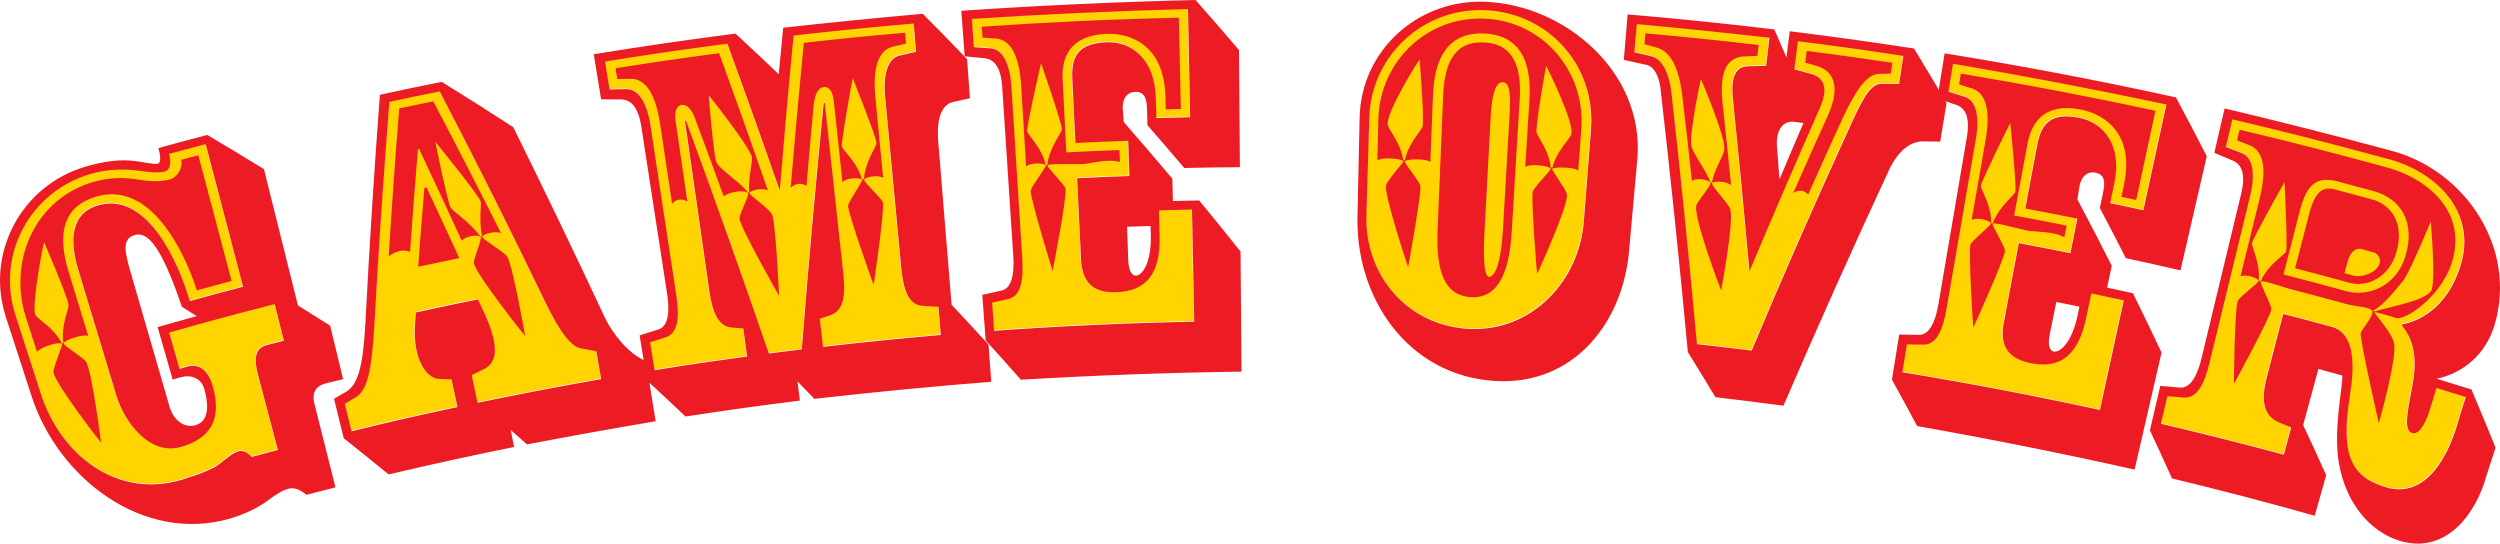 <svg xmlns="http://www.w3.org/2000/svg" width="620.172" height="134.844" viewBox="0 0 620.172 134.844"><path fill="#FFD400" d="M63.863 92.667c-.91-3.452-.876-6.392 2.163-7.183 1.723-.446 2.58-.672 4.305-1.11l-2.31-9.063c-10.49 2.68-15.72 4.09-26.15 7.05l2.557 9 2.018-.57c2.523-.71 5.034.51 6.28 5.025 2.73 9.847-2.565 13.36-7.877 14.9-7.904 2.287-14.112-6.227-16.11-12.822l-9.484-31.34c-1.996-6.598-2.13-14.03 5.497-15.892 11.88-2.9 19.556 14.54 22.23 23.883 5.28-1.46 7.925-2.175 13.22-3.562l-9.27-35.367c-3.622.95-5.43 1.433-9.05 2.415.42 1.545.5 3.943-1.09 4.38-1.983.543-4.6.013-6.912-.256-3.658-.425-7.546-.275-11.375.825C7.42 47.305-1.047 62.897 3.69 77.855 6.212 85.68 7.475 89.595 10 97.423c4.79 15.104 18.803 26.353 35.076 21.423 3.866-1.172 7.617-2.574 9.352-3.955 1.733-1.383 3.228-2.69 4.584-3.062s2.515.462 3.297 1.397c2.603-.71 3.91-1.058 6.52-1.748L63.86 92.67v-.003zm54.602-18.55c.65 1.376.978 2.063 1.626 3.44 3.89 8.76 2.98 12.202-.08 13.835-1.232.604-1.85.907-3.08 1.517l1.43 6.87c10.19-2.13 20.418-4.09 30.67-5.886l-1.206-6.912c-1.503-.286-2.256-.428-3.762-.71-2.27-.345-5.04-3.468-8.91-11.516-8.46-17.54-17.18-34.956-26.164-52.234-5.002 1.01-7.498 1.53-12.492 2.602-1.43 18.13-2.646 36.26-3.666 54.416-.712 13.177-1.95 17.265-4.84 18.97-1.018.6-1.52.9-2.537 1.5l1.66 6.82c10.487-2.553 15.744-3.755 26.28-6.01l-1.466-6.86c-1.376-.06-2.065-.087-3.44-.14-2.965-.363-6.01-5.11-5.67-12.622.09-1.53.133-2.3.225-3.833 6.164-1.354 9.25-2.003 15.432-3.257l-.002.005zm51.327-44.345c.105-.016.16-.02.266-.037 7.05 19.207 13.905 38.475 20.563 57.82 3.27-.425 4.9-.634 8.17-1.03 1.616-20.385 3.42-40.746 5.438-61.094.107-.01.16-.02.27-.03 1.534 14.117 3.068 28.23 4.605 42.35.61 5.63-.037 9.16-3.123 10.25-1.09.37-1.63.56-2.717.934.32 2.786.483 4.18.807 6.97 9.723-1.13 19.46-2.11 29.212-2.943l-.6-6.99c-1.645-.105-2.467-.16-4.114-.26-3.23-.327-4.584-3.78-5.112-9.42-1.33-14.136-2.655-28.27-3.983-42.41-.54-5.76.74-9.47 3.4-10.2 1.706-.4 2.564-.6 4.273-.99l-.6-6.994c-9.943.854-19.875 1.84-29.79 2.98-1.243 12.81-2.38 25.633-3.423 38.462-4.236-12.186-8.57-24.336-13.01-36.45-10.134 1.32-20.25 2.8-30.34 4.417l1.113 6.928c1.76-.032 2.636-.047 4.393-.072 2.76.067 4.91 3.354 5.78 9.075l6.4 42.112c.85 5.6.37 9.276-2.565 10.357-1.578.497-2.363.746-3.938 1.248l1.11 6.93c9.162-1.47 13.75-2.15 22.94-3.4-.38-2.78-.568-4.172-.946-6.953-1.147-.093-1.72-.14-2.87-.23-3.262-.29-4.764-3.55-5.566-9.155-2.018-14.055-4.03-28.11-6.05-42.165h.007zM280.076 43.52l-.308-8.735c-5.24.185-7.86.292-13.096.545-.31-6.395-.463-9.59-.77-15.983-.274-5.656 1.614-8.728 8.522-9 6.367-.253 11.923 4.4 12.184 13.63.06 2.067.088 3.1.147 5.168 3.352-.095 5.03-.137 8.382-.203-.216-10.732-.32-16.1-.535-26.833-17.9.45-35.75 1.27-53.62 2.45.2 2.8.305 4.2.504 7 1.75.12 2.62.18 4.37.31 2.74.31 4.587 3.77 4.95 9.55.897 14.17 1.788 28.34 2.687 42.51.355 5.65-.43 9.393-3.45 10.09-1.61.354-2.417.534-4.026.895l.5 7c16.52-1.185 33.072-1.94 49.632-2.27l-.56-27.815c-3.276.066-4.916.107-8.19.2.07 2.41.103 3.616.17 6.028.216 7.63-1.77 13.927-10.688 14.28-6.495.26-8.576-3.195-8.813-8.114l-.973-20.17c5.19-.25 7.785-.356 12.978-.54zm114.5-11.57c1.187-15.677-10.37-28.81-26.076-29.563-15.478-.743-28.517 11.237-28.933 26.763-.274 9.4-.416 14.1-.69 23.5-.726 15.33 10.13 28.096 25.598 28.795 15.445.697 27.322-11.956 28.336-26.914l1.77-22.58zm10.75-19.125c1.71.396 2.565.594 4.272.997 2.67.615 4.354 4.367 4.89 8.625 2.335 20.91 4.464 41.832 6.376 62.783 5.437.6 8.15.918 13.58 1.59 7.574-18.036 15.426-35.956 23.56-53.75 3.54-7.83 5.586-12.39 8.614-12.44 1.76.01 2.64.02 4.396.036.42-2.775.633-4.162 1.055-6.938-10.45-1.587-15.687-2.314-26.16-3.636-.357 2.785-.53 4.178-.88 6.963 1.69.462 2.54.694 4.23 1.163 3.44.945 4.242 4.038 1.807 9.055-5.84 13.25-11.56 26.54-17.173 39.886-1.288-14.39-2.67-28.758-4.14-43.12-.48-5.38.862-7.716 3.873-7.74 1.757-.048 2.63-.07 4.386-.107l.832-6.966c-10.964-1.245-21.923-2.376-32.91-3.394l-.61 6.99-.002-.002zm108.167 49.838c.69-3.427 1.037-5.14 1.73-8.567-5.163-1.04-7.745-1.545-12.917-2.518 1.184-6.29 1.775-9.437 2.96-15.728 1.046-5.565 3.603-8.116 10.415-6.773 6.28 1.237 10.63 7.06 8.74 16.098l-1.05 5.06c3.3.69 4.944 1.044 8.237 1.76l5.707-26.222c-17.587-3.727-35.21-7.088-52.93-10.102-.456 2.77-.686 4.16-1.14 6.93 1.68.526 2.516.79 4.19 1.32 2.6.94 3.6 4.74 2.615 10.44l-7.253 41.97c-.966 5.58-2.6 9.04-5.707 9.02-1.655-.03-2.48-.042-4.135-.063l-1.14 6.928c16.414 2.688 32.754 5.813 49 9.348l5.92-27.186c-3.22-.7-4.832-1.046-8.057-1.72-.494 2.36-.74 3.543-1.232 5.906-1.56 7.47-4.97 13.13-13.76 11.397-6.407-1.266-7.638-5.11-6.73-9.948 1.493-7.937 2.24-11.898 3.733-19.84 5.13.966 7.686 1.464 12.804 2.495v-.002zm64.78 18.25c5.857 1.598 5.744 9.688 4.605 16.735-2.402 14.847.043 20.357 8.737 23.045 10.517 3.25 16.103-8.704 18.273-16.937l1.69-5.403c-2.91-.91-4.364-1.36-7.278-2.248l-1.648 5.418c-.79 2.59-2.467 6.324-4.328 5.764-1.983-.6-1.514-3.938-.15-10.84 1.316-6.664 1-11.656-2.475-15.872l.06-.237c5.568-1.074 11.546-5.217 14.48-14.46 4.343-13.65-6.41-23.913-18.982-26.85-12.474-3.42-25.01-6.61-37.604-9.56l-1.6 6.83c1.643.64 2.465.96 4.106 1.605 2.54 1.114 3.283 4.973 1.914 10.595-3.36 13.795-6.72 27.59-10.074 41.386-1.34 5.502-3.183 8.722-6.32 8.604-1.654-.143-2.48-.21-4.133-.346l-1.604 6.832c10.206 2.396 20.376 4.955 30.5 7.683l1.825-6.777c-1.103-.45-1.653-.673-2.76-1.12-4.34-1.662-4.725-5.822-3.302-11.304 1.63-6.292 2.44-9.438 4.074-15.73 4.8 1.245 7.198 1.884 11.985 3.19l.003-.003z"/><path fill="#ED1C24" d="M76.03 122.738c-1.313-1.06-2.845-1.93-4.43-1.512-1.464.385-3.053 1.35-5.1 2.892-2.68 2.016-6.44 3.688-9.702 4.597-21.635 6.027-42.464-10.328-48.96-30.42L1.486 78.74c-5.216-15.847 3.77-32.713 19.73-37.4 4.908-1.44 8.695-1.81 12.09-1.42 2.327.266 4.845.95 5.907.658.796-.22.574-2.07.086-3.853 4.842-1.328 7.27-1.977 12.13-3.245 5.665 3.355 8.475 5.05 14.05 8.482l8.426 33.806c3.21 1.99 4.81 2.994 7.99 5.01l3.217 13.28c-1.756.425-2.633.64-4.387 1.072-2.13.526-3.453 2.13-2.763 4.876 2.1 8.357 3.146 12.537 5.248 20.895-2.876.73-4.313 1.1-7.186 1.846l.002-.004zM63.963 92.81c-.912-3.452-.878-6.393 2.16-7.183 1.723-.447 2.585-.67 4.31-1.107-.926-3.63-1.39-5.443-2.313-9.07-10.488 2.677-15.72 4.09-26.15 7.053l2.555 9c.807-.23 1.21-.344 2.018-.57 2.52-.712 5.034.51 6.282 5.02 2.726 9.85-2.57 13.36-7.883 14.898-7.903 2.296-14.11-6.22-16.107-12.814-3.16-10.447-6.322-20.896-9.485-31.342-2-6.6-2.13-14.03 5.493-15.892C36.72 47.9 44.4 65.34 47.073 74.684c5.28-1.46 7.926-2.175 13.223-3.562-3.09-11.79-6.18-23.576-9.268-35.366-3.626.946-5.438 1.43-9.055 2.413.42 1.544.503 3.943-1.085 4.38-1.986.542-4.608.014-6.92-.255-3.657-.426-7.54-.278-11.37.822C7.52 47.445-.944 63.032 3.79 77.992l6.31 19.57c4.778 15.106 18.813 26.35 35.074 21.42 3.867-1.17 7.622-2.57 9.354-3.95 1.734-1.38 3.23-2.69 4.584-3.063 1.354-.37 2.51.46 3.29 1.393 2.61-.71 3.916-1.058 6.528-1.747l-4.967-18.81zM6.458 78.82c-4.52-13.977 2.15-29.47 16.727-33.694 3.96-1.147 7.675-1.106 10.396-.68 2.947.46 5.65.85 8.56.056 1.988-.542 3.29-3.063 2.81-4.846 1.7-.457 2.55-.682 4.25-1.132l8.25 31.18c-3.45.913-5.172 1.377-8.62 2.32C45.6 62 37.28 45.114 24.22 48.67c-9.878 2.69-9.504 11.192-7.204 18.728L21.87 83.29c-2.196-.356-6.046 1.265-6.104 1.888-.053.566 4.904 3.483 5.59 4.584 1.45 2.326 3.71 19.987 3.71 19.987-.113.05-11.643-14.888-11.796-17.46-.075-1.27 2.36-6.69 2.113-6.99-.465-.57-4.743.46-6.22 1.962-1.08-3.377-1.62-5.066-2.702-8.443v-.003zm9.268 6.24c-.686-4.43 1.423-8.38 1.28-9.42-.326-2.36-6.065-15.52-6.065-15.52-.17-.016-3.26 16.16-2.132 18.084.61 1.044 4.455 2.983 6.54 6.978.154-.047.23-.072.384-.12h-.002zm29.4-8.95C39.632 59.883 36.272 57.497 33.4 58.317c-3.257.932-2.43 4.29-.89 9.61 3.188 10.996 6.37 21.993 9.556 32.99.89 3.075 3.45 5.404 6.43 4.56 3.105-.884 3.456-4.427 2.197-8.932-.826-2.965-3.584-3.603-5.72-2.995-.855.24-1.285.363-2.14.61L39.1 81.14c3.872-1.11 5.81-1.655 9.693-2.726-1.462-.923-2.196-1.384-3.667-2.303zm64.46-55.8c7.173 4.436 10.72 6.686 17.74 11.242C135.106 47.29 142.713 63.1 150.156 79c1.807 3.688 5.65 8.773 10.06 10.553.974 5.98 1.46 8.967 2.43 14.944-10.665 1.8-21.292 3.713-31.92 5.746-1.608-1.438-2.42-2.154-4.044-3.586l.85 4.226c-10.41 2.094-20.79 4.365-31.13 6.807-4.413-3.613-6.64-5.407-11.13-8.97l-2.41-9.805c1.204-.702 1.81-1.05 3.017-1.747 2.89-1.716 4.18-6.197 4.76-16.95.98-18.92 2.18-37.813 3.6-56.706 6.13-1.328 9.2-1.97 15.344-3.204l-.002.002zm8.98 53.95c.65 1.376.977 2.064 1.624 3.44 3.89 8.76 2.984 12.202-.08 13.836-1.234.604-1.85.907-3.083 1.517.572 2.748.86 4.12 1.434 6.87 10.19-2.126 20.42-4.084 30.67-5.878-.48-2.765-.73-4.148-1.21-6.913-1.502-.287-2.253-.426-3.76-.707-2.27-.346-5.04-3.47-8.91-11.518-8.454-17.543-17.182-34.956-26.17-52.234-5 1.01-7.5 1.53-12.49 2.602-1.43 18.13-2.646 36.26-3.664 54.417-.713 13.18-1.952 17.268-4.84 18.975-1.02.6-1.526.9-2.54 1.5l1.66 6.818c10.485-2.553 15.743-3.756 26.28-6.01-.587-2.746-.88-4.115-1.47-6.86-1.372-.058-2.06-.087-3.435-.14-2.967-.363-6.01-5.107-5.67-12.62.087-1.532.13-2.3.22-3.833 6.167-1.355 9.254-2.006 15.436-3.26l.003-.002zm-19.53-47.366c3.376-.718 5.064-1.067 8.445-1.757 5.71 10.84 11.306 21.733 16.79 32.682-1.74-.67-4.63.39-4.67.91-.05.58 5.43 3.71 6.21 4.93 1.41 2.22 4.46 19.7 4.46 19.7-.032.017-12.24-15.306-12.714-18.066-.17-.993 2.09-5.988 1.657-6.49-.63-.736-3.823-.235-4.663.94-4.19-9.145-6.31-13.71-10.605-22.82-.104.02-.16.03-.266.054-.85 10.19-1.24 15.287-1.95 25.47-1.765-.625-3.58-.226-5.306 1.17.754-12.253 1.623-24.498 2.615-36.73v.002zm4.71 39.277c.57-7.83.878-11.74 1.532-19.58l.525-.11c3.283 7.01 4.91 10.52 8.13 17.55-4.078.837-6.118 1.266-10.19 2.147l.003-.002zm15.83-7.55c-.84-4.226-.067-7.833-.37-8.71-.596-1.73-11.193-14.7-11.193-14.7-.063.03 3.035 14.92 3.74 16.197.655 1.192 4.647 3.453 7.437 7.292l.39-.078h-.004zM182.45 8.33c4.332 4.01 6.478 6.027 10.73 10.083.432-4.613.652-6.92 1.106-11.534 11.535-1.275 23.063-2.43 34.625-3.456 4.44 4.474 6.64 6.722 10.987 11.24.285 3.88.43 5.82.714 9.7-1.64.367-2.46.55-4.1.925-2.385.43-4.31 3.184-3.767 9.81 1.1 13.497 2.214 26.992 3.315 40.49 3.698 3.944 5.532 5.93 9.16 9.91l.676 9.206c-14.66 1.166-29.265 2.575-43.877 4.235-1.668-1.732-2.51-2.6-4.19-4.33l.593 4.77c-9.476 1.17-18.928 2.49-28.36 3.947-3.797-3.6-5.714-5.39-9.575-8.95-.73-4.473-1.093-6.707-1.82-11.18 1.923-.61 2.884-.916 4.81-1.52 2.326-.865 2.69-4.408 2.03-8.667l-6.397-41.485c-.864-5.597-3.007-7.016-5.59-6.854-1.764-.02-2.643-.026-4.405-.04-.728-4.47-1.095-6.704-1.822-11.175 11.69-1.906 23.41-3.618 35.16-5.12h.004zm-12.556 21.583c.106-.016.16-.02.267-.037 7.06 19.205 13.91 38.476 20.567 57.82 3.266-.425 4.898-.632 8.166-1.03 1.61-20.386 3.42-40.748 5.437-61.1l.267-.025c1.537 14.116 3.07 28.23 4.606 42.345.61 5.63-.032 9.162-3.12 10.255l-2.72.936.813 6.973c9.72-1.13 19.46-2.11 29.21-2.948-.237-2.795-.357-4.19-.596-6.99-1.646-.104-2.47-.16-4.116-.26-3.23-.326-4.582-3.78-5.11-9.42-1.33-14.133-2.657-28.27-3.985-42.403-.54-5.76.74-9.47 3.4-10.2 1.705-.4 2.562-.6 4.272-.995l-.6-6.993c-9.943.85-19.876 1.843-29.79 2.98-1.244 12.81-2.38 25.635-3.425 38.464-4.237-12.185-8.574-24.334-13.007-36.45-10.134 1.325-20.25 2.793-30.34 4.417l1.113 6.93c1.76-.03 2.634-.05 4.39-.073 2.767.07 4.91 3.356 5.78 9.077 2.14 14.037 4.27 28.074 6.403 42.11.853 5.6.373 9.276-2.562 10.356-1.575.497-2.36.75-3.936 1.25.445 2.77.666 4.156 1.11 6.93 9.164-1.474 13.754-2.15 22.94-3.4l-.944-6.954c-1.148-.097-1.72-.145-2.868-.23-3.264-.294-4.767-3.555-5.57-9.16-2.017-14.058-4.03-28.11-6.048-42.167zm8.502-16.708c4.12 11.324 8.154 22.68 12.112 34.062-1.3-.83-4.474.01-4.58.58-.11.6 4.87 3.84 5.59 5.37.936 1.98 1.738 20.13 1.738 20.13-.05.01-9.664-17.018-9.803-19.09-.083-1.24 2.53-5.84 2.082-6.36-.724-.846-4.58-.39-6.016.802-2.82-7.77-4.25-11.648-7.137-19.398-.657-1.773-1.72-3.49-3.323-3.26-1.472.213-1.74 2.12-1.473 3.947 1.166 7.99 1.747 11.986 2.91 19.98-1.316-.806-2.884-.576-3.784.555l-2.95-19.72c-1.385-9.25-4.557-11.143-7.057-11.255-1.434.02-2.148.033-3.58.06l-.426-2.672c10.26-1.624 15.403-2.374 25.69-3.74v.004zm7.516 34.524c-.496-2.79.854-7.56.604-8.77-.54-2.575-10.694-15.344-10.694-15.344-.08.03 1.247 15.013 1.857 16.52.79 1.962 6.03 5.026 7.84 7.647.15-.018.23-.028.39-.05v-.002zm38.602-39.61c.095 1.08.145 1.62.238 2.7-1.394.32-2.09.48-3.48.806-2.393.713-5.008 3.316-4.11 12.63l1.913 19.85c-1.405-.855-4.6-.103-4.72.466-.13.6 4.364 4.625 4.645 5.6.506 1.77-2.27 20.516-2.27 20.516-.037.002-6.47-17.944-6.336-19.64.085-1.1 3.64-5.985 3.43-6.424-.296-.62-3.644-.613-4.85.506l-2.138-20.078c-.195-1.836-.93-3.616-2.406-3.456-1.742.19-2.21 2.1-2.542 3.995-.764 8.21-1.13 12.317-1.826 20.527-1.29-.844-2.732-.675-3.927.46.997-11.99 2.09-23.97 3.26-35.945 10.037-1.127 15.063-1.63 25.117-2.514h.002zm-10.177 36.33c.222-4.35 3.09-8.085 3.104-8.97.028-1.305-5.91-16.11-5.91-16.11-.042.004-2.92 15.92-2.68 16.985.207.926 3.877 3.928 4.968 8.148.21-.02.315-.03.525-.052h-.002zm29.34-30.057c-1.75-.175-2.62-.258-4.37-.425L238.47 2.67C257.84 1.36 277.18.47 296.58 0c4.36 4.944 6.514 7.43 10.77 12.42.077 9.683.153 19.366.232 29.05-5.52.044-8.28.084-13.8.203-3.61-4.256-5.436-6.376-9.126-10.6l-.132-4.307c-.078-2.584-.792-4.042-2.935-3.97-2.28.074-3.278 2.085-3.06 4.417l.242 3.07c4.887 5.588 7.297 8.397 12.05 14.043.057 2.215.082 3.324.138 5.54 2.606-.065 3.91-.093 6.52-.14 4.155 5.047 6.21 7.58 10.262 12.67.08 9.93.155 19.86.236 29.79-18.275.26-36.49.93-54.73 2.008-3.46-3.92-5.208-5.87-8.734-9.756l-.834-11.295c1.965-.44 2.95-.662 4.917-1.095 2.385-.657 3.053-4.15 2.77-8.45-.913-13.964-1.823-27.928-2.735-41.89-.37-5.65-2.374-7.25-4.958-7.315zm36.503 29.27c-.123-3.493-.187-5.24-.31-8.735-5.238.183-7.855.292-13.093.545-.31-6.395-.463-9.59-.77-15.985-.274-5.656 1.61-8.73 8.52-9 6.367-.253 11.925 4.4 12.186 13.63.06 2.067.086 3.1.145 5.167 3.353-.095 5.03-.136 8.38-.202l-.533-26.834c-17.9.46-35.748 1.275-53.615 2.45l.5 7c1.75.12 2.625.187 4.373.315 2.74.31 4.585 3.773 4.95 9.548.896 14.17 1.786 28.34 2.683 42.508.356 5.655-.428 9.4-3.447 10.1-1.61.355-2.42.534-4.03.896l.5 7c16.52-1.187 33.07-1.94 49.63-2.27-.22-11.127-.334-16.69-.557-27.817-3.275.064-4.915.105-8.19.2l.17 6.026c.216 7.63-1.772 13.928-10.69 14.28-6.49.26-8.57-3.195-8.81-8.113l-.976-20.165c5.19-.25 7.785-.357 12.98-.54zm12.248-39.267c.2 9.06.304 13.585.505 22.644-1.493.03-2.24.05-3.732.09-.03-1.23-.043-1.846-.08-3.076-.33-12.8-8.56-15.896-14.67-15.655-9.095.36-11.124 5.924-10.855 11.21.37 7.28.555 10.92.923 18.197 5.276-.27 7.915-.385 13.193-.583l.11 2.955c-3.064-.87-7.244.4-9.07.5-1.93.108-8.77-.17-8.95.337-.146.41 4.28 4.812 4.52 5.802.427 1.79-3.194 20.39-3.194 20.39-.038 0-5.645-18.224-5.436-19.914.133-1.094 3.904-5.81 3.715-6.256-.268-.633-3.74-.772-4.865.283-.482-7.962-.73-11.94-1.21-19.904-.567-9.34-3.555-11.504-6.03-11.835-1.422-.105-2.133-.154-3.56-.253l-.187-2.7c16.27-1.13 32.57-1.88 48.877-2.235V4.4zm-32.64 36.495c.55-4.345 3.58-7.94 3.636-8.822.08-1.307-5.17-16.367-5.17-16.367-.047.006-3.64 15.774-3.45 16.85.164.935 3.69 4.102 4.59 8.367.158-.01.236-.018.396-.026h-.002zm20.1 23.725c.07 1.97.648 3.795 1.93 3.75 1.533-.052 3.875-3.08 3.654-10.34-.023-.788-.035-1.183-.06-1.97-2.33.07-3.496.108-5.827.193l.303 8.365zm124.295-3.06C402.823 80 390.37 95.74 370.785 94.503c-21.602-1.363-34.74-20.71-34.022-41.386.2-9.452.305-14.18.506-23.632.224-17.05 14.62-29.84 31.434-29.04 19.862.946 39.008 17.608 37.51 38.554l-2.034 22.56v-.006zm-9.508-29.46c1.2-15.676-10.375-28.81-26.074-29.563-15.48-.742-28.51 11.235-28.93 26.764l-.686 23.5c-.73 15.33 10.127 28.097 25.596 28.795 15.45.697 27.313-11.956 28.335-26.914l1.768-22.58h-.003zm-39.86 8.14c-1.017-1.023-6.05-.782-6.314-.225-.21.44 3.718 5.045 3.86 6.17.25 1.976-3.05 20.097-3.05 20.097-.033.008-6.105-18.232-5.455-20.373.42-1.38 4.35-5.607 4.255-5.902-.196-.622-5.24-1.143-6.448-.19.108-4.183.165-6.274.274-10.46.453-14.26 12.207-25.464 26.565-24.724 14.317.737 24.788 13.112 23.79 27.282l-.79 10.435c-1.105-1.07-6.26-.876-6.44-.466-.173.4 3.32 4.88 3.63 6.31.555 2.506-7.36 19.72-7.36 19.72-.115-.04-1.53-18.58-1.126-20.31.27-1.14 4.596-5.39 4.47-5.75-.268-.744-5.198-1.332-6.314-.414l1.04-16.59c.746-11.918-4.164-16.18-11.086-16.532-7.06-.358-12.374 3.386-12.84 15.318l-.653 16.608v-.002zm-6.308-.47c.8-4.285 4.2-7.403 4.397-8.47.42-2.255-.742-16.533-.742-16.533-.135-.056-8.52 13.363-7.89 16.25.296 1.35 3.19 4.408 3.84 8.74.16.006.237.01.395.014zm9.496-16.033c.286-6.887 2.06-13.62 10.19-13.205 7.99.405 9.21 7.29 8.795 14.172-.66 10.896-1.313 21.79-1.973 32.687-.502 8.355-2.54 16.715-10.043 16.332-7.633-.39-8.707-8.288-8.334-17.267.458-10.905.91-21.812 1.365-32.72zm16.463 5.136c.285-4.917.217-8.378-1.66-8.48-1.61-.09-2.685 2.32-3.03 8.833-.517 9.67-1.036 19.344-1.55 29.015-.256 4.795-.166 10.346 1.113 10.417 1.91.104 3.104-5.004 3.49-11.64.542-9.383 1.09-18.764 1.63-28.146h.002zm10.61 12.762c1.085-4.247 4.315-7.066 4.704-8.306.883-2.81-6.2-16.968-6.2-16.968-.107.036-2.617 14.322-2.412 16.37.114 1.152 3.153 4.53 3.516 8.873l.394.03h-.003zm58.094-27.407c.32-2.59.48-3.886.802-6.476 10.3 1.273 20.578 2.705 30.836 4.284 3.28 5.39 4.89 8.09 8.072 13.5-.63 3.84-.943 5.758-1.574 9.597-1.685-.025-2.525-.035-4.207-.055-3.27-.02-6.22 2.39-8.4 6.915-9.044 19.43-17.796 38.976-26.285 58.657-6.74-.904-10.113-1.326-16.867-2.11-2.7-4.48-4.066-6.71-6.838-11.17-2.013-21.574-4.244-43.12-6.707-64.65-.238-3.235-1.457-6.192-3.595-6.633-2.235-.5-3.354-.744-5.6-1.23.385-4.514.574-6.77.957-11.285 12.15 1.03 24.28 2.276 36.39 3.724 1.214 2.773 1.817 4.16 3.01 6.94l.002-.006zm-37.743-1.256c1.71.395 2.565.594 4.272.997 2.67.615 4.35 4.367 4.89 8.625 2.34 20.91 4.464 41.83 6.374 62.782 5.434.597 8.15.916 13.58 1.59 7.563-18.04 15.426-35.96 23.56-53.75 3.542-7.83 5.585-12.39 8.616-12.44 1.757.01 2.636.016 4.394.034.422-2.775.63-4.164 1.054-6.94-10.45-1.59-15.683-2.316-26.16-3.64-.353 2.787-.527 4.18-.88 6.964 1.695.462 2.544.694 4.236 1.163 3.437.945 4.238 4.04 1.804 9.055-5.834 13.25-11.56 26.54-17.175 39.886-1.287-14.385-2.664-28.754-4.137-43.118-.48-5.38.863-7.71 3.873-7.737 1.756-.047 2.63-.07 4.39-.11l.83-6.966c-10.966-1.245-21.925-2.373-32.91-3.392l-.61 6.99v.002zm30.834-1.808l-.31 2.69c-1.21.056-1.82.08-3.03.142-4.11.028-6.482 3.123-5.63 11.39.888 8.223 1.31 12.33 2.127 20.553-1.33-1.146-4.56-.98-4.717-.528-.257.73 4.163 5.113 4.555 6.58.876 3.288-2.295 20.06-2.295 20.06-.06.007-6.8-17.794-6.175-20.992.22-1.106 3.75-5.03 3.522-5.69-.277-.797-3.57-1.37-4.592-.485-.894-8.213-1.357-12.318-2.322-20.53-.845-7.755-3.054-11.812-6.8-12.65-1.062-.297-1.6-.442-2.664-.735l.24-2.697c9.38.834 18.743 1.8 28.095 2.89h-.003zm-11.55 34.13c.32-2.94 2.986-6.697 3.05-8.338.147-3.53-5.82-17.34-5.82-17.34-.06.007-2.883 13.432-2.373 16.463.352 2.082 3.633 6.073 4.756 9.17l.39.042zm20.41-15.066c-3.195-.408-4.65 2.64-4.3 6.282.246 3.206.367 4.81.605 8.016 2.357-5.61 3.55-8.41 5.956-14.006-.903-.12-1.356-.176-2.26-.29zm24.31-14.65l-.4 2.676c-1.16.028-1.74.04-2.9.07-3.306.014-6.23 5.073-8.93 10.788-3.52 7.665-5.25 11.5-8.67 19.193-.788-1.1-2.226-1.29-3.66-.48 3.393-7.705 5.11-11.55 8.596-19.227 3.508-7.847.852-11.322-3.134-12.342l-2.516-.7.376-2.926c8.502 1.095 12.752 1.686 21.24 2.954h-.004zm15.335 10.268c-1.666-.576-2.5-.862-4.17-1.432l1.81-11.18c19.22 3.11 38.355 6.75 57.37 10.93 3.117 5.83 4.648 8.747 7.656 14.595-2.17 9.436-4.354 18.872-6.523 28.31-5.412-1.247-8.12-1.853-13.545-3.023-2.543-4.983-3.836-7.47-6.46-12.438.347-1.69.52-2.535.87-4.223.52-2.53.162-4.115-1.95-4.546-2.242-.456-3.684 1.27-4.012 3.588l-.474 3.045c3.48 6.573 5.186 9.866 8.522 16.467-.46 2.168-.693 3.25-1.154 5.417 2.566.546 3.85.824 6.408 1.388 2.896 5.88 4.315 8.82 7.1 14.72-2.228 9.68-4.458 19.355-6.687 29.03-17.915-4.01-35.87-7.6-53.95-10.8-2.463-4.614-3.715-6.92-6.25-11.52.723-4.472 1.084-6.707 1.81-11.18 2.02.026 3.03.044 5.05.08 2.48-.083 3.944-3.33 4.67-7.58 2.352-13.792 4.7-27.586 7.05-41.38.95-5.583-.627-7.6-3.13-8.265h-.005zM513.6 62.81c.69-3.43 1.04-5.144 1.73-8.57-5.164-1.04-7.75-1.547-12.92-2.52l2.96-15.726c1.044-5.565 3.602-8.115 10.413-6.772 6.28 1.238 10.63 7.06 8.742 16.098-.422 2.025-.633 3.037-1.057 5.06 3.3.69 4.95 1.044 8.24 1.76l5.706-26.223c-17.587-3.724-35.21-7.086-52.933-10.1l-1.134 6.923c1.68.524 2.52.79 4.194 1.323 2.602.938 3.6 4.738 2.61 10.44-2.416 13.99-4.83 27.98-7.25 41.97-.965 5.58-2.6 9.044-5.71 9.02-1.654-.03-2.48-.042-4.135-.064l-1.133 6.92c16.41 2.69 32.75 5.815 49 9.35l5.918-27.186c-3.22-.7-4.83-1.045-8.056-1.72L517.55 78.7c-1.56 7.47-4.97 13.133-13.763 11.4-6.402-1.263-7.636-5.106-6.726-9.945 1.496-7.938 2.24-11.903 3.73-19.84 5.134.964 7.695 1.462 12.81 2.494h.004zm21.097-35.34c-1.906 8.857-2.86 13.283-4.768 22.14-1.47-.315-2.206-.47-3.675-.78l.64-3.01c2.65-12.528-4.68-17.46-10.706-18.648-8.97-1.768-12.246 3.172-13.21 8.377l-3.33 17.91c5.215.964 7.82 1.47 13.02 2.504l-.574 2.896c-2.793-1.56-7.168-1.29-8.98-1.62-1.907-.347-8.52-2.206-8.814-1.76-.236.365 3.062 5.68 3.062 6.693 0 1.837-7.848 19.093-7.848 19.093-.04-.008-1.277-19.04-.685-20.63.39-1.03 5.16-4.748 5.08-5.226-.113-.675-3.47-1.616-4.812-.85 1.375-7.858 2.06-11.786 3.44-19.644 1.61-9.216-.8-12.012-3.137-12.91-1.363-.43-2.045-.645-3.412-1.072l.443-2.673c16.16 2.69 32.25 5.76 48.263 9.21h.002zM494.33 55.363c1.544-4.1 5.337-6.896 5.596-7.74.38-1.246-1.242-17.117-1.242-17.117-.05-.01-7.22 14.495-7.284 15.58-.056.947 2.653 4.85 2.54 9.207l.39.07zm14.12 27.754c-.386 1.93-.245 3.84 1.02 4.097 1.51.306 4.5-2.093 5.97-9.205.16-.775.243-1.16.4-1.937-2.294-.476-3.442-.707-5.74-1.168l-1.65 8.205v.004zm47.503-35.02c1.327-5.504-.117-7.626-2.58-8.46-1.628-.69-2.44-1.034-4.074-1.716l2.56-11.03c13.822 3.29 27.572 6.78 41.293 10.48 18.734 4.97 31.363 24.564 25.633 43.36-2.312 7.586-8.22 11.99-14.362 13.213 3.474 1.055 5.208 1.59 8.675 2.68 2.44 5.77 3.63 8.657 5.97 14.438-.9 2.765-1.35 4.145-2.245 6.906-2.77 10.07-10.494 19.817-21.936 16.056-6.576-2.162-12.79-8.633-14.654-18.965-1.526-8.484 1.02-19.283.806-21.9-2.364-.66-3.55-.985-5.918-1.63-1.516 5.56-2.27 8.34-3.782 13.898 2.325 4.97 3.47 7.46 5.715 12.44-1.135 4.03-1.707 6.043-2.842 10.07-11.74-3.313-23.547-6.397-35.405-9.254-2.153-4.773-3.25-7.157-5.48-11.92 1.028-4.414 1.538-6.623 2.56-11.036 2.02.167 3.03.25 5.05.43 2.49.08 4.17-3.056 5.18-7.24 3.278-13.605 6.56-27.21 9.835-40.812zm22.427 32.96c5.855 1.596 5.74 9.686 4.603 16.73-2.4 14.847.038 20.36 8.733 23.048 10.518 3.25 16.106-8.702 18.274-16.94.677-2.16 1.013-3.24 1.69-5.402-2.91-.91-4.364-1.357-7.276-2.244-.66 2.163-.984 3.25-1.645 5.414-.79 2.59-2.47 6.325-4.33 5.765-1.987-.6-1.515-3.94-.15-10.84 1.315-6.664.997-11.655-2.48-15.87.03-.097.044-.144.07-.238 5.566-1.073 11.55-5.215 14.484-14.46 4.338-13.652-6.412-23.913-18.986-26.85-12.475-3.42-25.01-6.61-37.604-9.562l-1.6 6.834c1.644.64 2.47.96 4.11 1.604 2.54 1.113 3.28 4.972 1.91 10.594-3.356 13.798-6.716 27.59-10.073 41.388-1.34 5.503-3.18 8.725-6.317 8.606-1.654-.143-2.48-.21-4.134-.345-.643 2.73-.963 4.1-1.604 6.83 10.208 2.398 20.378 4.958 30.5 7.686.73-2.71 1.097-4.066 1.825-6.78-1.103-.448-1.652-.67-2.76-1.114-4.34-1.662-4.726-5.822-3.304-11.305 1.633-6.294 2.45-9.44 4.08-15.73 4.8 1.243 7.197 1.88 11.984 3.187h-.002zm12.304-39.9c11.494 2.69 21.627 11.43 17.47 24.205-2.675 8.224-11.702 14.517-14.013 13.46-.57-.262-5.11-1.456-5.11-1.456-.147.386 4.148 4.927 4.836 7.66.9 3.57-3.755 19.933-3.755 19.933-.043-.01-4.68-20.6-4.504-22.29.084-.79 3.328-4.34 2.91-5.45-.424-1.116-4.396-1.215-6.015-1.677-1.562-.445-5.495-1.512-7.05-1.912-1.644-.423-5.792-1.532-7.44-1.96-1.667-.43-6.83-2.318-7.2-1.835-.3.395 2.707 5.87 2.62 6.887-.16 1.89-9.266 18.482-9.266 18.482-.044-.01.18-18.82.952-20.57.468-1.055 5.232-4.495 5.18-4.93-.092-.715-3.11-1.79-4.508-1.12 1.904-7.745 2.855-11.617 4.763-19.363 2.233-9.085.008-12.04-2.27-13.096-1.338-.524-2.006-.786-3.346-1.306l.627-2.636c11.76 2.785 23.47 5.776 35.126 8.97h-.003zM560.84 69.72c1.692-4.02 5.96-6.534 6.254-7.306.44-1.153-.364-17.232-.364-17.232-.035-.01-7.875 13.926-8.07 15.113-.153.938 2.068 4.955 1.666 9.297l.514.13zM579.858 45c-5.414-1.433-7.736 1.033-9.36 7.353l-4.042 15.74c6.29 1.615 9.433 2.45 15.7 4.167 4.755 1.305 12.25-.658 14.655-9.06 2.27-7.93-1-13.878-8.12-15.825-3.53-.966-5.29-1.44-8.83-2.375zm8.68 4.5c4.337 1.19 8.057 5.572 5.94 13.033-1.818 6.395-7.357 8.79-11.607 7.625-5.4-1.484-8.11-2.206-13.533-3.612 1.41-5.434 2.113-8.15 3.52-13.585 1.486-5.72 3.57-6.702 6.336-5.972 3.74.99 5.61 1.492 9.348 2.516zm-2.673 12.29c-1.428-.394-2.826.63-3.473 3.004-.324 1.188-.484 1.782-.807 2.97l2.194.6c2.19.603 5.91-.782 6.54-3.034.333-1.185-.44-2.426-1.476-2.715-1.193-.333-1.788-.497-2.983-.825zm3.194 15.46c4.95-1.415 11.922-2.57 13.93-4.945 1.425-1.686 0-17.314 0-17.314-.025.01-5.435 13.14-6.94 14.78-1.46 1.59-4.478 5.89-7.51 7.34l.515.145z"/></svg>